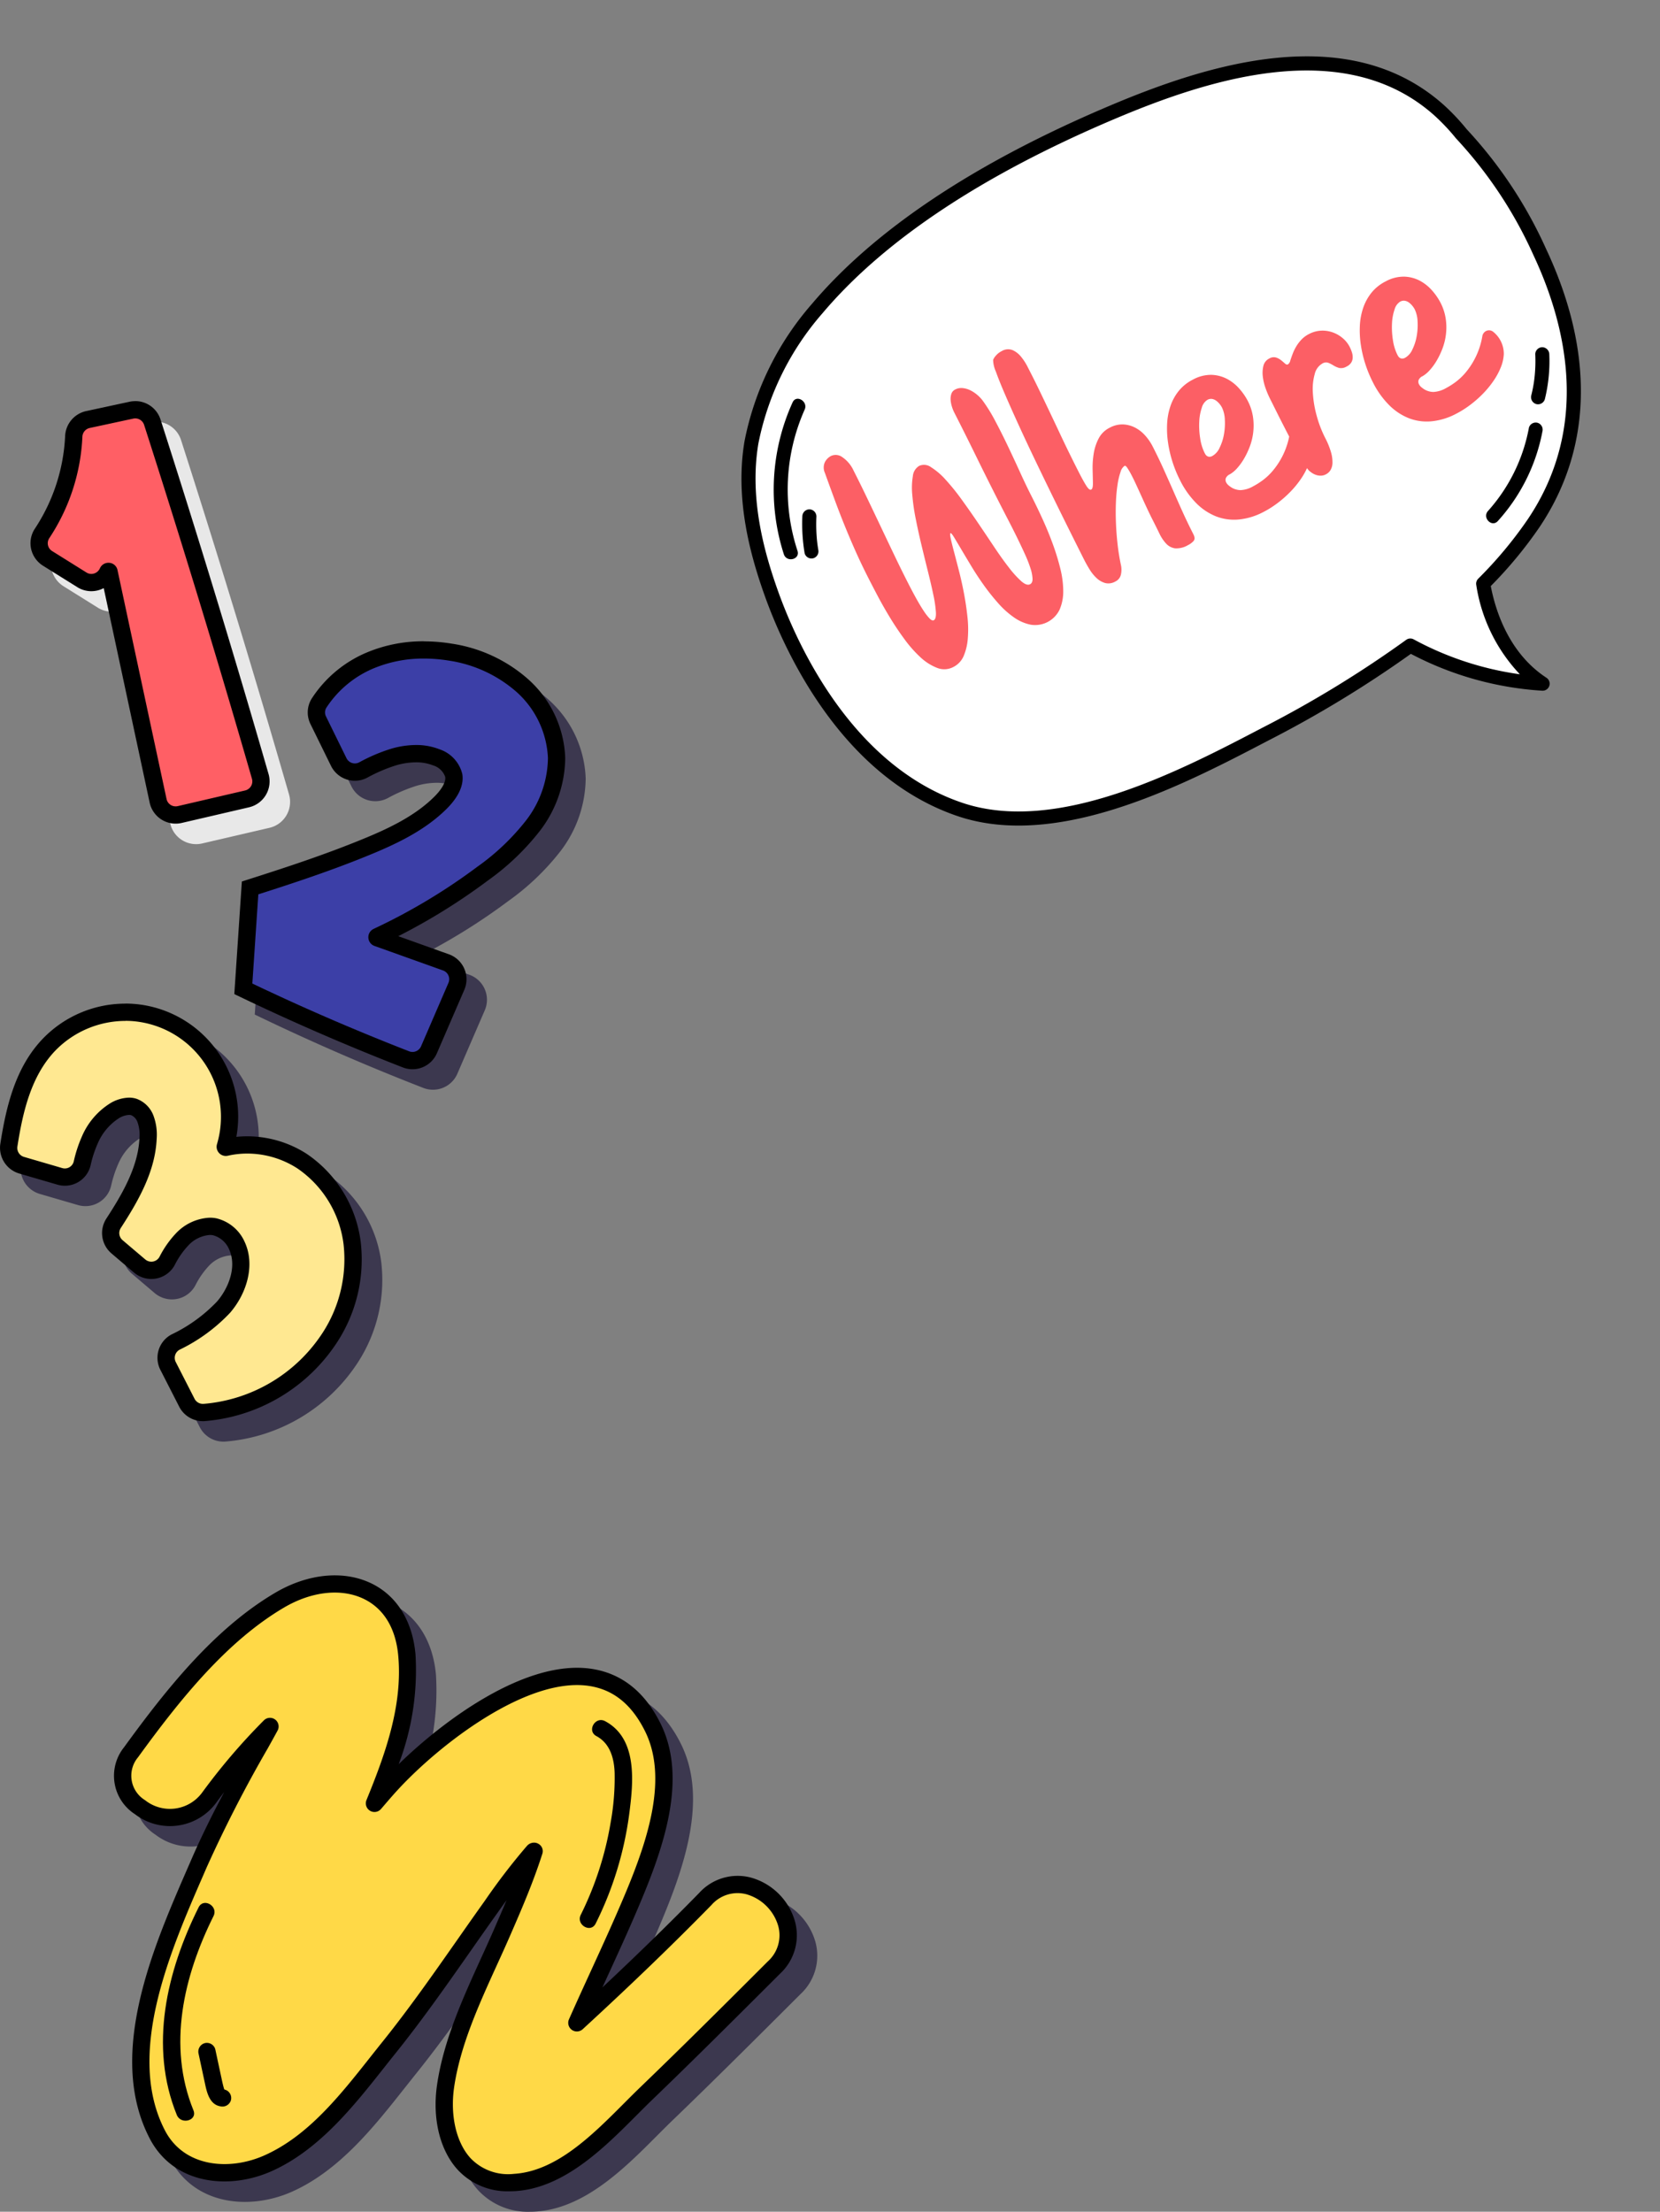 <svg xmlns="http://www.w3.org/2000/svg" width="192.203" height="256.063" viewBox="0 0 192.203 256.063">
  <rect x="0" y="0" width="192.203" height="256.063" fill="#808080" stroke="none"/>
  <g id="Grupo_157039" data-name="Grupo 157039" transform="translate(-889 -205.604)">
    <g id="Grupo_81069" data-name="Grupo 81069" transform="translate(771.577 205.518)">
      <g id="Grupo_81065" data-name="Grupo 81065" style="mix-blend-mode: overlay;isolation: isolate">
        <path id="Trazado_115015" data-name="Trazado 115015" d="M201.459,222.3c-4.818,4.93-9.8,9.679-14.871,14.344,2.194-4.96,4.559-9.841,6.642-14.853,2.361-5.682,5.106-13.427,2.129-19.387-6.784-13.585-23.933-.255-30.244,6.583-.672.729-1.314,1.49-1.964,2.242,2.255-5.522,4.285-11.2,3.749-17.162-.737-8.2-8.257-10.171-14.731-6.359-6.952,4.092-12.536,11.173-17.2,17.6-3.96,5.462,5.1,10.662,9.03,5.278a71.032,71.032,0,0,1,7.059-8.257q-.562,1.03-1.137,2.057a153.28,153.28,0,0,0-7.1,13.831c-3.952,9.119-9.8,21.744-4.825,31.336,2.506,4.834,8.382,5.325,12.806,3.358,5.947-2.644,10.066-8.481,14.037-13.421,4.145-5.158,7.8-10.635,11.633-16.017a77.947,77.947,0,0,1,5.041-6.6c.042-.048.086-.092.128-.139l-.046.145c-1.019,3.168-2.329,6.208-3.656,9.256-2.468,5.671-5.652,11.64-6.556,17.81-.8,5.456,1.41,11.571,7.972,11.175,6.169-.372,11.113-6.314,15.237-10.282,4.994-4.806,9.9-9.707,14.8-14.6C214.523,225.134,206.52,217.128,201.459,222.3Z" fill="#3c384f"/>
        <path id="Trazado_115016" data-name="Trazado 115016" d="M178.771,256.149a7.839,7.839,0,0,1-5.971-2.478c-2.078-2.263-2.976-5.949-2.4-9.86.747-5.1,2.971-9.983,5.121-14.705.515-1.131,1.025-2.251,1.507-3.359.457-1.051.938-2.155,1.415-3.3q-.438.61-.867,1.214l-.284.4c-1,1.4-1.981,2.8-2.964,4.206-2.761,3.94-5.616,8.015-8.7,11.857-.451.561-.9,1.134-1.362,1.713-3.541,4.478-7.554,9.553-13.048,11.995-4.9,2.175-11.313,1.566-14.1-3.811-5.007-9.659.4-22.088,4.347-31.163l.448-1.032c1.161-2.681,2.463-5.3,3.844-7.9q-.48.625-.942,1.26a6.656,6.656,0,0,1-9.394,1.306,5.277,5.277,0,0,1-1.254-7.761c4.977-6.865,10.542-13.783,17.5-17.879,3.862-2.273,8.089-2.642,11.31-.987,2.836,1.457,4.585,4.34,4.924,8.119A30.627,30.627,0,0,1,165.95,206.7c5.135-5.017,14.632-12.132,22.251-11.054,3.5.5,6.209,2.621,8.052,6.312,3.032,6.07.64,13.627-2.1,20.218-1.3,3.138-2.738,6.268-4.125,9.3l-.491,1.071c4.127-3.87,7.819-7.475,11.207-10.941h0a6.009,6.009,0,0,1,5.986-1.778,7.368,7.368,0,0,1,5.1,5.061,6.063,6.063,0,0,1-1.722,6.064l-.558.556c-4.645,4.636-9.448,9.43-14.26,14.059-.593.571-1.2,1.182-1.83,1.812-3.736,3.745-8.385,8.407-14.04,8.748C179.2,256.143,178.984,256.149,178.771,256.149Zm2.869-40.361a.944.944,0,0,1,.484.129.973.973,0,0,1,.472,1.135l-.047.146c-1.068,3.322-2.461,6.523-3.69,9.347-.487,1.119-1,2.249-1.521,3.389-2.092,4.6-4.256,9.348-4.962,14.167-.479,3.272.248,6.421,1.9,8.217a6,6,0,0,0,5.024,1.815c4.9-.3,9.066-4.476,12.745-8.165.638-.639,1.257-1.26,1.859-1.84,4.8-4.617,9.6-9.4,14.235-14.034l.557-.556a4.067,4.067,0,0,0,1.205-4.124,5.383,5.383,0,0,0-3.671-3.649A4.007,4.007,0,0,0,202.175,223h0c-4.377,4.477-9.254,9.181-14.911,14.38a1,1,0,0,1-1.591-1.141c.829-1.875,1.683-3.738,2.537-5.6,1.379-3.012,2.806-6.126,4.1-9.231,2.567-6.174,4.83-13.207,2.158-18.556-1.553-3.112-3.694-4.821-6.545-5.225-7.1-1.006-17.092,6.646-22.069,12.04-.531.574-1.042,1.17-1.554,1.766l-.387.451a1,1,0,0,1-1.683-1.031c2.147-5.26,4.2-10.882,3.678-16.7-.28-3.115-1.61-5.369-3.846-6.518-2.608-1.34-6.115-.991-9.382.931-6.642,3.911-12.046,10.64-16.9,17.33a3.316,3.316,0,0,0,.811,4.97,4.627,4.627,0,0,0,6.6-.868,72.419,72.419,0,0,1,7.158-8.374,1,1,0,0,1,1.587,1.185q-.565,1.035-1.143,2.066a152.988,152.988,0,0,0-7.053,13.74l-.449,1.034c-3.788,8.707-8.974,20.632-4.406,29.445,2.219,4.281,7.471,4.7,11.512,2.9,5.043-2.241,8.728-6.9,12.291-11.408.461-.582.918-1.16,1.373-1.725,3.046-3.791,5.881-7.838,8.624-11.752q1.479-2.112,2.973-4.219l.284-.4a74.4,74.4,0,0,1,4.824-6.284l.089-.1A1.092,1.092,0,0,1,181.64,215.788Zm19.82,6.517h0Z" fill="#3c384f"/>
        <path id="Trazado_115017" data-name="Trazado 115017" d="M142.792,223.274c-3.684,7.4-5.763,16.084-2.526,24.042.478,1.177,2.413.662,1.928-.532-3.038-7.472-1.14-15.537,2.325-22.5C145.091,223.135,143.366,222.12,142.792,223.274Z" fill="#3c384f"/>
        <path id="Trazado_115018" data-name="Trazado 115018" d="M145.829,244.381c-.017,0-.033-.007-.049-.01-.028-.054-.053-.113-.062-.129l-.005-.006c0-.008,0,0,0-.014-.129-.447-.221-.9-.319-1.354q-.339-1.582-.679-3.165a1.007,1.007,0,0,0-1.23-.7,1.023,1.023,0,0,0-.7,1.23q.384,1.789.769,3.58c.213.993.554,2.3,1.744,2.495a1.024,1.024,0,0,0,1.23-.7A1.011,1.011,0,0,0,145.829,244.381Z" fill="#3c384f"/>
        <path id="Trazado_115019" data-name="Trazado 115019" d="M189.856,201.723c-1.135-.606-2.146,1.12-1.009,1.727,1.57.838,2.049,2.544,2.111,4.22a28.922,28.922,0,0,1-.451,5.733,38.049,38.049,0,0,1-3.471,10.742c-.571,1.149,1.153,2.163,1.727,1.009a40.021,40.021,0,0,0,3.882-12.651C193.116,208.9,193.68,203.764,189.856,201.723Z" fill="#3c384f"/>
      </g>
      <g id="Grupo_81068" data-name="Grupo 81068">
        <g id="Grupo_81067" data-name="Grupo 81067">
          <g id="Grupo_81066" data-name="Grupo 81066">
            <path id="Trazado_115020" data-name="Trazado 115020" d="M199.088,219.934c-4.818,4.93-9.8,9.679-14.872,14.343,2.194-4.959,4.56-9.841,6.643-14.852,2.361-5.682,5.105-13.427,2.129-19.387-6.784-13.585-23.933-.256-30.244,6.583-.673.728-1.314,1.489-1.964,2.242,2.254-5.522,4.284-11.2,3.749-17.162-.737-8.2-8.257-10.171-14.731-6.36-6.953,4.093-12.536,11.174-17.2,17.6-3.96,5.462,5.1,10.662,9.031,5.278a71.117,71.117,0,0,1,7.058-8.258q-.562,1.03-1.136,2.058a153.4,153.4,0,0,0-7.1,13.83c-3.953,9.12-9.8,21.744-4.825,31.337,2.506,4.834,8.381,5.325,12.806,3.358,5.947-2.644,10.066-8.481,14.037-13.421,4.145-5.158,7.8-10.635,11.632-16.017a78.554,78.554,0,0,1,5.041-6.6c.042-.047.087-.091.129-.139l-.046.146c-1.019,3.168-2.33,6.208-3.656,9.256-2.469,5.67-5.652,11.639-6.556,17.81-.8,5.456,1.41,11.571,7.972,11.175,6.168-.372,11.112-6.314,15.236-10.282,4.995-4.806,9.9-9.708,14.806-14.6C212.151,222.763,204.148,214.757,199.088,219.934Z" fill="#ffd947"/>
            <path id="Trazado_115021" data-name="Trazado 115021" d="M176.4,253.777a7.836,7.836,0,0,1-5.97-2.477c-2.078-2.263-2.976-5.949-2.4-9.861.746-5.1,2.97-9.982,5.121-14.705.514-1.131,1.024-2.25,1.507-3.358.457-1.051.938-2.155,1.415-3.3-.292.406-.581.812-.867,1.214l-.284.4c-1,1.4-1.981,2.8-2.965,4.206-2.76,3.941-5.615,8.016-8.7,11.857q-.677.843-1.362,1.714c-3.541,4.477-7.554,9.552-13.048,11.995-4.9,2.175-11.313,1.565-14.1-3.812-5.007-9.658.4-22.087,4.346-31.163l.449-1.031c1.161-2.681,2.463-5.3,3.843-7.9q-.479.625-.942,1.259a6.654,6.654,0,0,1-9.393,1.307,5.277,5.277,0,0,1-1.254-7.761c4.977-6.865,10.542-13.783,17.5-17.88,3.863-2.272,8.089-2.641,11.311-.986,2.836,1.457,4.584,4.339,4.924,8.118a30.609,30.609,0,0,1-1.947,12.721c5.136-5.016,14.632-12.131,22.251-11.053,3.5.5,6.21,2.621,8.053,6.312,3.031,6.07.639,13.626-2.1,20.218-1.3,3.137-2.738,6.268-4.125,9.295l-.491,1.071c4.127-3.869,7.819-7.474,11.207-10.94h0a6.008,6.008,0,0,1,5.986-1.777,7.365,7.365,0,0,1,5.1,5.061,6.058,6.058,0,0,1-1.721,6.063l-.558.557c-4.645,4.636-9.448,9.429-14.26,14.059-.593.571-1.2,1.182-1.831,1.812-3.735,3.745-8.384,8.407-14.039,8.748C176.828,253.771,176.613,253.777,176.4,253.777Zm2.869-40.361a.943.943,0,0,1,.484.13.972.972,0,0,1,.473,1.135l-.047.146c-1.068,3.321-2.461,6.523-3.69,9.347-.487,1.118-1,2.248-1.521,3.389-2.093,4.6-4.257,9.348-4.963,14.166-.479,3.272.248,6.421,1.9,8.218a6.005,6.005,0,0,0,5.024,1.815c4.9-.3,9.066-4.476,12.744-8.165.638-.64,1.258-1.261,1.86-1.84,4.8-4.617,9.6-9.4,14.235-14.034l.557-.557a4.065,4.065,0,0,0,1.2-4.124,5.38,5.38,0,0,0-3.671-3.648,4.005,4.005,0,0,0-4.051,1.239h0c-4.377,4.477-9.254,9.181-14.911,14.381a1,1,0,0,1-1.591-1.141c.829-1.875,1.683-3.738,2.536-5.6,1.38-3.011,2.806-6.125,4.1-9.23,2.566-6.174,4.83-13.207,2.158-18.557-1.554-3.111-3.7-4.82-6.545-5.225-7.1-1.005-17.093,6.647-22.07,12.04-.53.575-1.041,1.171-1.553,1.766l-.388.452a1,1,0,0,1-1.683-1.032c2.148-5.259,4.2-10.882,3.679-16.7-.28-3.116-1.61-5.37-3.846-6.519-2.609-1.339-6.115-.99-9.382.932-6.643,3.91-12.046,10.64-16.9,17.33a3.314,3.314,0,0,0,.811,4.969,4.626,4.626,0,0,0,6.6-.867,72.237,72.237,0,0,1,7.158-8.374,1,1,0,0,1,1.586,1.184q-.565,1.036-1.142,2.067a153,153,0,0,0-7.054,13.74l-.449,1.034c-3.787,8.707-8.973,20.632-4.4,29.444,2.219,4.282,7.471,4.7,11.512,2.9,5.043-2.241,8.728-6.9,12.291-11.408q.691-.875,1.372-1.726c3.047-3.79,5.882-7.837,8.625-11.751.986-1.408,1.973-2.817,2.973-4.22l.284-.4a74.44,74.44,0,0,1,4.823-6.284l.09-.1A1.091,1.091,0,0,1,179.268,213.416Zm19.82,6.518h0Z"/>
          </g>
          <path id="Trazado_115022" data-name="Trazado 115022" d="M140.421,220.9c-3.685,7.4-5.763,16.083-2.527,24.042.479,1.176,2.414.662,1.929-.532-3.039-7.473-1.141-15.537,2.325-22.5C142.719,220.763,140.995,219.749,140.421,220.9Z"/>
          <path id="Trazado_115023" data-name="Trazado 115023" d="M143.458,242.01c-.017,0-.033-.007-.049-.01-.028-.055-.054-.113-.063-.129l0-.006c0-.008,0,0,0-.015-.129-.446-.222-.9-.319-1.353q-.34-1.582-.679-3.165a1.008,1.008,0,0,0-1.231-.7,1.023,1.023,0,0,0-.7,1.23l.768,3.579c.214.994.555,2.3,1.745,2.5a1.025,1.025,0,0,0,1.23-.7A1.012,1.012,0,0,0,143.458,242.01Z"/>
          <path id="Trazado_115024" data-name="Trazado 115024" d="M187.485,199.352c-1.135-.606-2.147,1.12-1.009,1.727,1.57.838,2.048,2.544,2.111,4.219a28.932,28.932,0,0,1-.451,5.734,38.049,38.049,0,0,1-3.471,10.742c-.572,1.149,1.153,2.163,1.727,1.009a40.062,40.062,0,0,0,3.882-12.651C190.745,206.527,191.309,201.392,187.485,199.352Z"/>
        </g>
      </g>
    </g>
    <g id="Grupo_81082" data-name="Grupo 81082" transform="translate(783.295 3.518)">
      <g id="Grupo_81073" data-name="Grupo 81073">
        <g id="Grupo_81070" data-name="Grupo 81070" style="mix-blend-mode: multiply;isolation: isolate">
          <path id="Trazado_115025" data-name="Trazado 115025" d="M128.411,298.814a2.088,2.088,0,0,1-2.028-1.631L120.7,270.665l-.113-.047-.066.114a2.105,2.105,0,0,1-1.872,1.17,2.062,2.062,0,0,1-1.093-.314l-3.977-2.483a2.093,2.093,0,0,1-.933-1.33,2.028,2.028,0,0,1,.3-1.568,21.949,21.949,0,0,0,3.665-11.226,2.077,2.077,0,0,1,1.637-1.952l5.047-1.085a2.029,2.029,0,0,1,.436-.046,2.071,2.071,0,0,1,1.978,1.441c4.3,13.368,8.5,27.165,12.5,41.008a2.081,2.081,0,0,1-1.523,2.6l-7.8,1.814A2.117,2.117,0,0,1,128.411,298.814Z" fill="#e8e8e8"/>
          <path id="Trazado_115026" data-name="Trazado 115026" d="M123.735,252.9a1.083,1.083,0,0,1,1.027.749q6.553,20.385,12.488,40.978a1.081,1.081,0,0,1-.789,1.348l-7.8,1.813a1.112,1.112,0,0,1-.248.029,1.075,1.075,0,0,1-1.051-.845q-2.844-13.256-5.681-26.514a1.054,1.054,0,0,0-1.049-.843,1.068,1.068,0,0,0-.977.621c0,.017-.018.028-.022.045a1.09,1.09,0,0,1-.98.624,1.063,1.063,0,0,1-.565-.163c-1.325-.825-2.652-1.658-3.977-2.483a1.065,1.065,0,0,1-.33-1.49,23.1,23.1,0,0,0,3.835-11.743,1.084,1.084,0,0,1,.85-1.016c1.679-.358,3.364-.726,5.044-1.085a1.039,1.039,0,0,1,.227-.025m0-2a3.052,3.052,0,0,0-.653.071c-.833.178-1.675.359-2.516.541s-1.681.363-2.52.542a3.1,3.1,0,0,0-2.429,2.864,21.271,21.271,0,0,1-3.5,10.741,3.051,3.051,0,0,0-.444,2.327,3.089,3.089,0,0,0,1.381,1.97l1.989,1.242,1.988,1.242a3.055,3.055,0,0,0,3.053.108q1.242,5.79,2.482,11.586,1.419,6.628,2.84,13.258a3.076,3.076,0,0,0,3.708,2.344l7.8-1.813a3.082,3.082,0,0,0,2.259-3.845c-4-13.866-8.209-27.672-12.507-41.041a3.071,3.071,0,0,0-2.931-2.137Z" fill="#e8e8e8"/>
        </g>
        <g id="Grupo_81072" data-name="Grupo 81072">
          <g id="Grupo_81071" data-name="Grupo 81071">
            <path id="Trazado_115027" data-name="Trazado 115027" d="M126.04,296.442a2.087,2.087,0,0,1-2.028-1.631l-5.682-26.517-.112-.047-.067.113a2.1,2.1,0,0,1-1.871,1.171,2.066,2.066,0,0,1-1.094-.314l-3.977-2.484a2.085,2.085,0,0,1-.932-1.33,2.025,2.025,0,0,1,.3-1.567,21.942,21.942,0,0,0,3.666-11.227,2.075,2.075,0,0,1,1.636-1.951l5.048-1.085a2.03,2.03,0,0,1,.436-.047,2.072,2.072,0,0,1,1.978,1.442c4.3,13.368,8.5,27.165,12.5,41.008a2.082,2.082,0,0,1-1.524,2.6l-7.8,1.814A2.122,2.122,0,0,1,126.04,296.442Z" fill="#ff5f65"/>
            <path id="Trazado_115028" data-name="Trazado 115028" d="M121.364,250.526a1.081,1.081,0,0,1,1.026.748q6.555,20.386,12.489,40.979a1.082,1.082,0,0,1-.789,1.348l-7.8,1.813a1.116,1.116,0,0,1-.248.028,1.074,1.074,0,0,1-1.051-.844q-2.844-13.257-5.681-26.514a1.054,1.054,0,0,0-1.049-.843,1.068,1.068,0,0,0-.978.621c0,.017-.017.028-.021.044a1.089,1.089,0,0,1-.98.625,1.063,1.063,0,0,1-.565-.163c-1.325-.826-2.652-1.658-3.977-2.484a1.064,1.064,0,0,1-.33-1.489,23.1,23.1,0,0,0,3.834-11.743,1.084,1.084,0,0,1,.85-1.016c1.68-.359,3.365-.727,5.044-1.085a1.048,1.048,0,0,1,.228-.025m0-2a3.116,3.116,0,0,0-.653.07c-.833.178-1.675.36-2.517.542s-1.68.363-2.52.542a3.1,3.1,0,0,0-2.429,2.863,21.261,21.261,0,0,1-3.5,10.742,3.055,3.055,0,0,0-.445,2.327,3.094,3.094,0,0,0,1.382,1.97l1.988,1.242,1.988,1.241a3.053,3.053,0,0,0,3.054.109q1.242,5.79,2.482,11.586,1.419,6.628,2.84,13.258a3.08,3.08,0,0,0,3.707,2.344l7.8-1.813A3.082,3.082,0,0,0,136.8,291.7c-4-13.865-8.209-27.672-12.508-41.041a3.069,3.069,0,0,0-2.93-2.136Z"/>
          </g>
        </g>
      </g>
      <g id="Grupo_81077" data-name="Grupo 81077">
        <g id="Grupo_81074" data-name="Grupo 81074" style="mix-blend-mode: overlay;isolation: isolate">
          <path id="Trazado_115029" data-name="Trazado 115029" d="M155.835,327.245a2.084,2.084,0,0,1-.745-.138c-6.213-2.419-12.345-5.071-18.23-7.881l-.612-.293.784-11.679.648-.207c4.065-1.3,8.4-2.736,12.562-4.437,3.166-1.283,6.428-2.807,8.865-5.249.791-.794,1.694-1.986,1.5-3.135a3.072,3.072,0,0,0-2.011-2.087,6.309,6.309,0,0,0-2.362-.429,9.3,9.3,0,0,0-2.6.393,19.115,19.115,0,0,0-3.511,1.5,2.09,2.09,0,0,1-.967.239A2.068,2.068,0,0,1,147.3,292.7l-2.379-4.845a2.035,2.035,0,0,1,.106-2.013,13.1,13.1,0,0,1,6-4.958,15.861,15.861,0,0,1,6.137-1.178,18.991,18.991,0,0,1,3.045.251,16.215,16.215,0,0,1,8.329,3.862,11.828,11.828,0,0,1,3.975,8.387,13.067,13.067,0,0,1-2.729,7.833,27.783,27.783,0,0,1-5.829,5.559,69.675,69.675,0,0,1-12.192,7.308l-.333,1.073.336-.943,7.943,2.84a2.074,2.074,0,0,1,1.2,2.781l-3.167,7.331A2.069,2.069,0,0,1,155.835,327.245Z" fill="#3c384f"/>
          <path id="Trazado_115030" data-name="Trazado 115030" d="M157.169,280.7a17.826,17.826,0,0,1,2.882.238,15.3,15.3,0,0,1,7.816,3.613,10.9,10.9,0,0,1,3.65,7.668,12.052,12.052,0,0,1-2.535,7.223,26.805,26.805,0,0,1-5.624,5.351,68.546,68.546,0,0,1-12.015,7.2,1.07,1.07,0,0,0,.091,1.979q3.973,1.418,7.943,2.841a1.073,1.073,0,0,1,.619,1.44l-3.168,7.332a1.076,1.076,0,0,1-1.376.588q-9.222-3.59-18.16-7.85c.338-5.02.354-5.306.692-10.325,4.263-1.362,8.5-2.771,12.636-4.463,3.331-1.35,6.659-2.927,9.2-5.468,1.072-1.08,2.029-2.511,1.778-4.008a4.013,4.013,0,0,0-2.629-2.85,7.283,7.283,0,0,0-2.729-.5,10.357,10.357,0,0,0-2.877.433,19.84,19.84,0,0,0-3.7,1.576,1.082,1.082,0,0,1-1.467-.472q-1.184-2.409-2.374-4.838a1.039,1.039,0,0,1,.045-1.025,12.117,12.117,0,0,1,5.548-4.582,14.94,14.94,0,0,1,5.754-1.1m0-2h0a16.852,16.852,0,0,0-6.523,1.255,14.129,14.129,0,0,0-6.467,5.354,3.029,3.029,0,0,0-.145,3l2.367,4.823a3.08,3.08,0,0,0,4.188,1.362,18.267,18.267,0,0,1,3.326-1.427,8.335,8.335,0,0,1,2.321-.354,5.282,5.282,0,0,1,1.982.355,2.126,2.126,0,0,1,1.4,1.323c.1.565-.352,1.391-1.225,2.271-2.307,2.312-5.462,3.781-8.527,5.024-4.132,1.688-8.446,3.118-12.494,4.411l-1.295.414-.092,1.356-.346,5.167-.346,5.158-.091,1.354,1.225.585c5.906,2.822,12.062,5.483,18.3,7.909a3.035,3.035,0,0,0,1.109.208,3.07,3.07,0,0,0,2.837-1.885l1.689-3.908,1.471-3.4a3.074,3.074,0,0,0-1.771-4.113c-1.336-.476-2.66-.95-3.984-1.424l-1.89-.677a70.725,70.725,0,0,0,10.368-6.437,28.709,28.709,0,0,0,6.038-5.768,14.061,14.061,0,0,0,2.924-8.445,12.833,12.833,0,0,0-4.3-9.107,17.187,17.187,0,0,0-8.836-4.109,19.846,19.846,0,0,0-3.212-.266Z" fill="#3c384f"/>
        </g>
        <g id="Grupo_81076" data-name="Grupo 81076">
          <g id="Grupo_81075" data-name="Grupo 81075">
            <path id="Trazado_115031" data-name="Trazado 115031" d="M153.463,324.874a2.058,2.058,0,0,1-.744-.139c-6.213-2.419-12.346-5.07-18.23-7.881l-.612-.293.784-11.678.647-.207c4.066-1.3,8.4-2.737,12.563-4.437,3.165-1.283,6.428-2.807,8.865-5.249.79-.795,1.694-1.986,1.5-3.136a3.072,3.072,0,0,0-2.012-2.086,6.284,6.284,0,0,0-2.361-.429,9.339,9.339,0,0,0-2.6.392,19.144,19.144,0,0,0-3.51,1.5,2.075,2.075,0,0,1-2.825-.908l-2.379-4.846a2.028,2.028,0,0,1,.106-2.012,13.1,13.1,0,0,1,6-4.958,15.859,15.859,0,0,1,6.136-1.178,18.993,18.993,0,0,1,3.046.251,16.218,16.218,0,0,1,8.328,3.861,11.829,11.829,0,0,1,3.976,8.388,13.076,13.076,0,0,1-2.729,7.833,27.789,27.789,0,0,1-5.83,5.559,69.658,69.658,0,0,1-12.192,7.307l-.332,1.074.336-.943,7.943,2.84a2.076,2.076,0,0,1,1.2,2.781l-3.167,7.33A2.068,2.068,0,0,1,153.463,324.874Z" fill="#3c3fa7"/>
            <path id="Trazado_115032" data-name="Trazado 115032" d="M154.8,278.33a17.845,17.845,0,0,1,2.882.238,15.3,15.3,0,0,1,7.816,3.613,10.907,10.907,0,0,1,3.65,7.668,12.052,12.052,0,0,1-2.535,7.223,26.786,26.786,0,0,1-5.625,5.351,68.56,68.56,0,0,1-12.014,7.2,1.07,1.07,0,0,0,.091,1.979q3.974,1.418,7.943,2.84a1.074,1.074,0,0,1,.619,1.44l-3.168,7.332a1.078,1.078,0,0,1-.993.66,1.057,1.057,0,0,1-.384-.072c-6.147-2.393-12.215-5.01-18.16-7.85.339-5.019.354-5.3.693-10.324,4.263-1.363,8.5-2.771,12.636-4.463,3.331-1.351,6.659-2.928,9.2-5.468,1.073-1.08,2.03-2.511,1.779-4.008a4.018,4.018,0,0,0-2.629-2.851,7.3,7.3,0,0,0-2.73-.5,10.354,10.354,0,0,0-2.876.432,19.907,19.907,0,0,0-3.7,1.576,1.079,1.079,0,0,1-1.467-.471q-1.184-2.409-2.375-4.838a1.041,1.041,0,0,1,.046-1.026,12.121,12.121,0,0,1,5.548-4.581,14.936,14.936,0,0,1,5.754-1.1m0-2h0a16.858,16.858,0,0,0-6.524,1.255,14.12,14.12,0,0,0-6.466,5.354,3.029,3.029,0,0,0-.145,3l2.367,4.822a3.079,3.079,0,0,0,4.188,1.363,18.168,18.168,0,0,1,3.326-1.427,8.291,8.291,0,0,1,2.32-.354,5.291,5.291,0,0,1,1.983.355,2.124,2.124,0,0,1,1.4,1.323c.1.565-.352,1.391-1.225,2.27-2.307,2.312-5.462,3.782-8.527,5.024-4.132,1.689-8.446,3.118-12.494,4.411l-1.295.414-.092,1.357-.346,5.167-.346,5.158-.091,1.354,1.224.585c5.907,2.821,12.063,5.482,18.3,7.909a3.074,3.074,0,0,0,3.946-1.677l1.688-3.908,1.472-3.4a3.076,3.076,0,0,0-1.771-4.113c-1.337-.477-2.66-.951-3.984-1.425l-1.89-.676a70.7,70.7,0,0,0,10.368-6.438,28.726,28.726,0,0,0,6.038-5.767,14.062,14.062,0,0,0,2.924-8.446,12.83,12.83,0,0,0-4.3-9.106,17.18,17.18,0,0,0-8.835-4.109,19.846,19.846,0,0,0-3.212-.266Z"/>
          </g>
        </g>
      </g>
      <g id="Grupo_81081" data-name="Grupo 81081">
        <g id="Grupo_81078" data-name="Grupo 81078" style="mix-blend-mode: overlay;isolation: isolate">
          <path id="Trazado_115033" data-name="Trazado 115033" d="M131.557,367.991a2.072,2.072,0,0,1-1.841-1.127l-2.178-4.259a2.064,2.064,0,0,1,.86-2.766,18.717,18.717,0,0,0,5.563-4.051c1.57-1.819,2.653-4.727,1.539-7.129a3.807,3.807,0,0,0-2.576-2.174,2.935,2.935,0,0,0-.554-.051,4.738,4.738,0,0,0-3.229,1.535,10.435,10.435,0,0,0-1.714,2.464,2.079,2.079,0,0,1-3.173.6l-2.643-2.245a2.088,2.088,0,0,1-.39-2.711c1.851-2.85,3.838-6.2,4-9.828a5.316,5.316,0,0,0-.313-2.294,2.32,2.32,0,0,0-1.307-1.336,1.823,1.823,0,0,0-.584-.093,3.5,3.5,0,0,0-1.677.519,7.5,7.5,0,0,0-2.856,3.361,14.329,14.329,0,0,0-.888,2.7,2.059,2.059,0,0,1-2.61,1.527l-4.411-1.288a2.091,2.091,0,0,1-1.475-2.3c.66-4.235,1.685-8.576,4.687-11.688a12.26,12.26,0,0,1,8.816-3.717,11.734,11.734,0,0,1,1.742.129,12.119,12.119,0,0,1,9.819,15.426l.057.087a11.25,11.25,0,0,1,2.483-.277,11.754,11.754,0,0,1,6.346,1.874,13.489,13.489,0,0,1,5.8,9.527,16.552,16.552,0,0,1-2.539,10.828,19.225,19.225,0,0,1-14.608,8.746Z" fill="#3c384f"/>
          <path id="Trazado_115034" data-name="Trazado 115034" d="M122.6,322.644a10.643,10.643,0,0,1,1.594.119,11.119,11.119,0,0,1,9.006,14.162,1.065,1.065,0,0,0,1.018,1.362,1.119,1.119,0,0,0,.241-.027,10.046,10.046,0,0,1,2.242-.25,10.709,10.709,0,0,1,5.8,1.712,12.487,12.487,0,0,1,5.358,8.819,15.628,15.628,0,0,1-2.394,10.167,18.21,18.21,0,0,1-13.835,8.281c-.025,0-.049,0-.073,0a1.081,1.081,0,0,1-.954-.589c-.724-1.415-1.451-2.837-2.174-4.253a1.069,1.069,0,0,1,.446-1.431,19.919,19.919,0,0,0,5.844-4.277c1.928-2.235,2.932-5.522,1.688-8.2a4.808,4.808,0,0,0-3.29-2.735,4.028,4.028,0,0,0-.748-.069,5.729,5.729,0,0,0-3.943,1.836,11.635,11.635,0,0,0-1.881,2.692,1.068,1.068,0,0,1-.946.563,1.082,1.082,0,0,1-.7-.257c-.874-.743-1.759-1.489-2.637-2.24a1.075,1.075,0,0,1-.2-1.405c2.068-3.185,3.993-6.57,4.157-10.329a6.31,6.31,0,0,0-.39-2.725,3.3,3.3,0,0,0-1.91-1.9,2.785,2.785,0,0,0-.9-.145,4.471,4.471,0,0,0-2.177.652,8.429,8.429,0,0,0-3.264,3.809,15.369,15.369,0,0,0-.954,2.893,1.06,1.06,0,0,1-1.347.8c-1.467-.431-2.941-.858-4.418-1.291a1.082,1.082,0,0,1-.768-1.192c.634-4.063,1.6-8.216,4.418-11.14a11.344,11.344,0,0,1,8.1-3.413m0-2a13.264,13.264,0,0,0-9.538,4.029c-3.191,3.306-4.266,7.825-4.951,12.215a3.1,3.1,0,0,0,2.176,3.419l2.024.591,2.4.7a3.061,3.061,0,0,0,3.862-2.274,13.235,13.235,0,0,1,.823-2.507,6.507,6.507,0,0,1,2.455-2.912,2.521,2.521,0,0,1,1.166-.378.8.8,0,0,1,.257.038,1.355,1.355,0,0,1,.711.774,4.381,4.381,0,0,1,.237,1.867c-.148,3.38-2.058,6.587-3.836,9.327a3.088,3.088,0,0,0,.574,4.011c.521.445,1.039.884,1.555,1.322l1.089.925a3.107,3.107,0,0,0,2,.733,3.07,3.07,0,0,0,2.707-1.615,9.574,9.574,0,0,1,1.551-2.244,3.787,3.787,0,0,1,2.512-1.232,2.014,2.014,0,0,1,.375.034,2.836,2.836,0,0,1,1.851,1.618c.925,1.99-.032,4.473-1.39,6.049a17.874,17.874,0,0,1-5.279,3.823,3.058,3.058,0,0,0-1.28,4.1l1.065,2.083,1.111,2.173a3.075,3.075,0,0,0,2.735,1.679c.07,0,.14,0,.211-.007a20.242,20.242,0,0,0,15.389-9.211,17.548,17.548,0,0,0,2.686-11.487,14.5,14.5,0,0,0-6.251-10.241,12.767,12.767,0,0,0-6.892-2.035,12.257,12.257,0,0,0-1.259.065,13.1,13.1,0,0,0-10.947-15.289,12.724,12.724,0,0,0-1.9-.142Z" fill="#3c384f"/>
        </g>
        <g id="Grupo_81080" data-name="Grupo 81080">
          <g id="Grupo_81079" data-name="Grupo 81079">
            <path id="Trazado_115035" data-name="Trazado 115035" d="M129.185,365.62a2.072,2.072,0,0,1-1.84-1.127l-2.178-4.26a2.064,2.064,0,0,1,.859-2.765,18.709,18.709,0,0,0,5.564-4.051c1.57-1.819,2.653-4.728,1.538-7.129a3.8,3.8,0,0,0-2.575-2.175,3.02,3.02,0,0,0-.555-.051,4.739,4.739,0,0,0-3.228,1.536,10.428,10.428,0,0,0-1.714,2.463,2.075,2.075,0,0,1-1.829,1.093,2.1,2.1,0,0,1-1.344-.491l-2.643-2.245a2.088,2.088,0,0,1-.39-2.711c1.851-2.851,3.838-6.2,4-9.828a5.316,5.316,0,0,0-.313-2.294,2.32,2.32,0,0,0-1.307-1.336,1.8,1.8,0,0,0-.585-.093,3.5,3.5,0,0,0-1.676.519,7.494,7.494,0,0,0-2.856,3.361,14.317,14.317,0,0,0-.888,2.7,2.063,2.063,0,0,1-2.61,1.528l-4.411-1.288a2.093,2.093,0,0,1-1.476-2.3c.661-4.236,1.686-8.576,4.688-11.688a12.261,12.261,0,0,1,8.815-3.718,11.737,11.737,0,0,1,1.743.129,12.119,12.119,0,0,1,9.818,15.427l.058.087a11.181,11.181,0,0,1,2.482-.277,11.755,11.755,0,0,1,6.347,1.874,13.487,13.487,0,0,1,5.8,9.527,16.552,16.552,0,0,1-2.539,10.828,19.225,19.225,0,0,1-14.608,8.746Z" fill="#ffe891"/>
            <path id="Trazado_115036" data-name="Trazado 115036" d="M120.228,320.273a10.643,10.643,0,0,1,1.594.119,11.118,11.118,0,0,1,9.006,14.162,1.065,1.065,0,0,0,1.018,1.362,1.119,1.119,0,0,0,.241-.027,10.039,10.039,0,0,1,2.242-.25,10.711,10.711,0,0,1,5.8,1.712,12.485,12.485,0,0,1,5.358,8.818,15.631,15.631,0,0,1-2.394,10.168,18.213,18.213,0,0,1-13.836,8.281l-.072,0a1.085,1.085,0,0,1-.955-.589c-.723-1.415-1.45-2.838-2.174-4.253a1.07,1.07,0,0,1,.446-1.431,19.929,19.929,0,0,0,5.845-4.277c1.928-2.235,2.932-5.522,1.687-8.2a4.8,4.8,0,0,0-3.289-2.735,4.032,4.032,0,0,0-.749-.07,5.732,5.732,0,0,0-3.943,1.836,11.651,11.651,0,0,0-1.88,2.692,1.068,1.068,0,0,1-.947.564,1.086,1.086,0,0,1-.7-.257c-.874-.744-1.758-1.49-2.637-2.24a1.076,1.076,0,0,1-.2-1.4c2.067-3.185,3.992-6.571,4.157-10.329a6.317,6.317,0,0,0-.39-2.726,3.308,3.308,0,0,0-1.91-1.895,2.758,2.758,0,0,0-.9-.145,4.457,4.457,0,0,0-2.177.652,8.42,8.42,0,0,0-3.264,3.808,15.356,15.356,0,0,0-.954,2.894,1.06,1.06,0,0,1-1.347.8c-1.467-.431-2.941-.858-4.419-1.291a1.084,1.084,0,0,1-.768-1.193c.635-4.063,1.6-8.215,4.419-11.139a11.34,11.34,0,0,1,8.095-3.413m0-2a13.261,13.261,0,0,0-9.538,4.028c-3.192,3.307-4.266,7.826-4.952,12.216a3.1,3.1,0,0,0,2.177,3.419l2.024.591q1.2.35,2.4.7a3.061,3.061,0,0,0,3.862-2.274,13.308,13.308,0,0,1,.822-2.507,6.508,6.508,0,0,1,2.455-2.912,2.516,2.516,0,0,1,1.167-.378.8.8,0,0,1,.257.037,1.364,1.364,0,0,1,.711.775,4.4,4.4,0,0,1,.237,1.867c-.148,3.38-2.058,6.587-3.837,9.327a3.09,3.09,0,0,0,.575,4.011c.52.445,1.038.884,1.555,1.322l1.089.924a3.08,3.08,0,0,0,4.7-.882,9.556,9.556,0,0,1,1.551-2.243A3.786,3.786,0,0,1,130,345.062a2.016,2.016,0,0,1,.376.035,2.833,2.833,0,0,1,1.851,1.618c.924,1.99-.032,4.473-1.39,6.048a17.865,17.865,0,0,1-5.28,3.823,3.058,3.058,0,0,0-1.279,4.1l1.065,2.083,1.11,2.173a3.077,3.077,0,0,0,2.736,1.679c.07,0,.14,0,.211-.007a20.248,20.248,0,0,0,15.389-9.211,17.55,17.55,0,0,0,2.686-11.487,14.5,14.5,0,0,0-6.252-10.241,12.761,12.761,0,0,0-6.891-2.035,12.533,12.533,0,0,0-1.259.064,13.1,13.1,0,0,0-10.947-15.289,12.874,12.874,0,0,0-1.9-.141Z"/>
          </g>
        </g>
      </g>
    </g>
    <g id="Grupo_87649" data-name="Grupo 87649" transform="translate(1081.203 283.62) rotate(166)">
      <g id="Grupo_81049" data-name="Grupo 81049" transform="translate(0 0)">
        <g id="Grupo_81048" data-name="Grupo 81048">
          <g id="Grupo_81047" data-name="Grupo 81047">
            <path id="Trazado_114989" data-name="Trazado 114989" d="M96.755,32.985c-1.048-10.392-5.279-23.1-15.112-29.419-9.883-6.354-25.2-2.817-36.409-.1a130.9,130.9,0,0,0-18.79,5.9A37.1,37.1,0,0,0,12.649,1.373c3.871,4.18,4.109,9.794,3.878,12.893A48.327,48.327,0,0,0,9.19,19.629C-.05,27.943-1.2,39.4.882,49.942A51,51,0,0,0,6.367,65.388a24.678,24.678,0,0,0,1.891,3.35C15.968,80,31.427,79.754,45.085,77.593,58.293,75.51,72.943,71.549,83.649,63.82A33.2,33.2,0,0,0,94.773,50.643C97.249,44.972,97.34,38.824,96.755,32.985Z" transform="translate(0.811 0.816)" fill="#fff"/>
            <path id="Trazado_114990" data-name="Trazado 114990" d="M68.011,0c-7.757,0-15.9,1.971-22.159,3.487A131.616,131.616,0,0,0,27.428,9.226,37.653,37.653,0,0,0,13.681,1.4a.816.816,0,0,0-.818,1.339c3.517,3.8,3.853,8.9,3.69,11.864a48.78,48.78,0,0,0-7.1,5.232C1.3,27.183-1.665,37.929.894,50.917a51.013,51.013,0,0,0,5.58,15.7,24.758,24.758,0,0,0,1.919,3.4c8.39,12.258,25.495,11.122,37.631,9.2C62.694,76.585,75.786,71.9,84.937,65.3A34.151,34.151,0,0,0,96.331,51.786c2.812-6.438,2.513-13.394,2.046-18.066h0c-.651-6.455-3.464-22.3-15.482-30.024C78.635.959,73.416,0,68.011,0ZM27.254,10.991a.807.807,0,0,0,.31-.061A128.7,128.7,0,0,1,46.236,5.072c10.349-2.506,25.992-6.293,35.778,0,11.422,7.336,14.114,22.6,14.741,28.816.45,4.49.74,11.163-1.917,17.25A32.51,32.51,0,0,1,83.983,63.975c-8.942,6.455-21.8,11.04-38.214,13.63-11.7,1.85-28.162,2.983-36.029-8.51A23.847,23.847,0,0,1,7.917,65.86,49.557,49.557,0,0,1,2.493,50.6C.789,41.959.8,29.817,10.546,21.051a47.615,47.615,0,0,1,7.213-5.27.814.814,0,0,0,.392-.637A19.235,19.235,0,0,0,15.757,3.88,36.237,36.237,0,0,1,26.7,10.769.816.816,0,0,0,27.254,10.991ZM97.566,33.8h0Z" transform="translate(0 0)"/>
            <g id="Grupo_81052" data-name="Grupo 81052" transform="translate(3.467 21.57)">
              <path id="Trazado_114991" data-name="Trazado 114991" d="M8.433,1.548A19.807,19.807,0,0,0,1.5,9.765a.821.821,0,0,1-1.115.292A.834.834,0,0,1,.1,8.942,21.36,21.36,0,0,1,7.611.14C8.483-.447,9.3.964,8.433,1.548Z" transform="translate(2.859 0)"/>
              <path id="Trazado_114992" data-name="Trazado 114992" d="M1.342,17.6c-.65.823-1.8-.337-1.152-1.152A22.776,22.776,0,0,0,4.947.784C4.872-.264,6.5-.259,6.577.784A24.435,24.435,0,0,1,1.342,17.6Z" transform="translate(85.038 15.623)"/>
              <path id="Trazado_114993" data-name="Trazado 114993" d="M1.6,5.036A.826.826,0,0,1,.6,5.6a.827.827,0,0,1-.569-1A19.339,19.339,0,0,0,.506,2.658c.029-.151.055-.3.081-.455q.022-.133.042-.266c0-.019.016-.108.022-.153Q.714,1.3.753.816A.831.831,0,0,1,1.567,0a.825.825,0,0,1,.815.815A20.507,20.507,0,0,1,1.6,5.036Z" transform="translate(86.869 15.133)"/>
              <path id="Trazado_114994" data-name="Trazado 114994" d="M3.189,1.226a15.029,15.029,0,0,0-.943,2.14,17.643,17.643,0,0,0-.654,2.376.821.821,0,0,1-1,.569.835.835,0,0,1-.57-1A18.345,18.345,0,0,1,1.781.4.821.821,0,0,1,2.9.111.833.833,0,0,1,3.189,1.226Z" transform="translate(0 12.105)"/>
            </g>
          </g>
        </g>
      </g>
      <path id="Trazado_123081" data-name="Trazado 123081" d="M.659,16.892q0-1.788.082-3.411T.96,10.252q.137-1.605.328-3.22T1.7,3.667a1.488,1.488,0,0,1,.547-1.095,1.653,1.653,0,0,1,.985-.328,1.291,1.291,0,0,1,1.1.73,3.793,3.793,0,0,1,.447,1.988q0,1.66-.046,3.548t-.1,3.785q-.055,1.9-.1,3.721T4.49,19.409q0,1.149.036,2.1t.119,1.633a5.666,5.666,0,0,0,.21,1.067q.128.383.328.383.328,0,.648-.721a13.735,13.735,0,0,0,.638-1.888q.319-1.167.666-2.672t.721-3.065q.374-1.56.8-3.065a24.744,24.744,0,0,1,.912-2.672,8.289,8.289,0,0,1,1.04-1.888A1.543,1.543,0,0,1,11.8,7.9a1.377,1.377,0,0,1,1.158.775,7.962,7.962,0,0,1,.839,2.043,25.372,25.372,0,0,1,.611,2.891q.255,1.624.465,3.311t.4,3.311q.192,1.624.438,2.891a11.624,11.624,0,0,0,.556,2.043q.31.775.748.775.328,0,.538-.429a4.449,4.449,0,0,0,.337-1.177,14.4,14.4,0,0,0,.173-1.742q.046-.994.064-2.125t.009-2.326q-.009-1.195-.009-2.344,0-2.937.046-5.819t.046-5.8a4.181,4.181,0,0,1,.064-.648,3.4,3.4,0,0,1,.21-.748,1.841,1.841,0,0,1,.4-.611.866.866,0,0,1,.638-.255,1.521,1.521,0,0,1,.839.246,2.578,2.578,0,0,1,.666.62,3.825,3.825,0,0,1,.474.83,4.07,4.07,0,0,1,.265.876,18.7,18.7,0,0,1,.228,2.764q.027,1.578-.018,3.265t-.119,3.357q-.073,1.669-.073,3.019t-.064,2.91q-.064,1.56-.246,3.092a27.7,27.7,0,0,1-.511,2.955,11.007,11.007,0,0,1-.885,2.517,5.252,5.252,0,0,1-1.359,1.742,3.147,3.147,0,0,1-3.776.036,5.111,5.111,0,0,1-1.332-1.614,10.143,10.143,0,0,1-.885-2.289,24.956,24.956,0,0,1-.538-2.618q-.2-1.332-.292-2.618t-.155-2.289q-.064-1-.109-1.614t-.155-.611q-.109,0-.265.6t-.365,1.578q-.21.976-.493,2.235t-.666,2.563q-.383,1.3-.866,2.563a12.96,12.96,0,0,1-1.095,2.235A6.367,6.367,0,0,1,6.4,29.844a2.548,2.548,0,0,1-1.651.6,2.248,2.248,0,0,1-1.724-.766A6.035,6.035,0,0,1,1.863,27.7a14.262,14.262,0,0,1-.7-2.727Q.915,23.459.805,21.954T.677,19.1Q.659,17.749.659,16.892Zm23.222,9.449q0-.4.009-1.669t.027-3.065q.018-1.8.055-3.977t.091-4.415q.055-2.235.146-4.36t.2-3.831q.109-1.706.255-2.827A3.469,3.469,0,0,1,24.994.857a1.519,1.519,0,0,1,.474-.283A2.151,2.151,0,0,1,26.362.4a1.4,1.4,0,0,1,1.149.465,2.632,2.632,0,0,1,.529,1.122,6.333,6.333,0,0,1,.146,1.377V4.579q0,.839-.027,2.034t-.064,2.545q-.036,1.35-.082,2.755T27.949,14.6q-.018,1.286-.018,2.344t.055,1.715q.055.73.31.73.237,0,.529-.6.274-.565.666-1.386a10.134,10.134,0,0,1,.949-1.587,5.771,5.771,0,0,1,1.3-1.3,2.89,2.89,0,0,1,1.733-.538A3.052,3.052,0,0,1,35,14.338a3.325,3.325,0,0,1,1.076.958,4.051,4.051,0,0,1,.629,1.35,5.991,5.991,0,0,1,.2,1.541q0,1.5-.064,2.864T36.7,23.769q-.082,1.35-.146,2.727t-.064,2.873q0,.565-.328.7a2.088,2.088,0,0,1-.8.137,2.613,2.613,0,0,1-1.5-.347,1.741,1.741,0,0,1-.675-.958,4.624,4.624,0,0,1-.164-1.423q.018-.812.018-1.742,0-.675.027-1.459t.064-1.569q.036-.784.064-1.514t.018-1.286a7.662,7.662,0,0,0-.055-.885q-.046-.328-.173-.328a1.24,1.24,0,0,0-.739.42,7.986,7.986,0,0,0-.967,1.14A18.385,18.385,0,0,0,30.2,21.963q-.556.985-1.076,2.107T28.15,26.4a23.617,23.617,0,0,0-.766,2.39,2.546,2.546,0,0,1-.493.93,1.164,1.164,0,0,1-.949.42,1.579,1.579,0,0,1-1.122-.383,2.421,2.421,0,0,1-.62-.958,4.732,4.732,0,0,1-.265-1.24Q23.881,26.889,23.881,26.341ZM49.11,18.479a5.9,5.9,0,0,1-.292,1.879,6.763,6.763,0,0,1-.775,1.605,6.9,6.9,0,0,1-1.1,1.3,9.225,9.225,0,0,1-1.25.967,6.748,6.748,0,0,1-1.231.629A3.441,3.441,0,0,1,43.4,25.1a.871.871,0,0,0-.638.21.642.642,0,0,0-.164.429,1.123,1.123,0,0,0,.109.474,3.539,3.539,0,0,0,.2.383,2.143,2.143,0,0,0,.757.693,3.22,3.22,0,0,0,1.523.274,8.679,8.679,0,0,0,1.231-.109,6.951,6.951,0,0,0,1.605-.465A8.815,8.815,0,0,0,51.682,24.1a.726.726,0,0,1,.274-.219A.764.764,0,0,1,53,24.2a3.262,3.262,0,0,1-.055,2.9,4.68,4.68,0,0,1-.994,1.2,8.032,8.032,0,0,1-1.459,1.012,11.046,11.046,0,0,1-1.769.775,12.869,12.869,0,0,1-1.934.493,11.3,11.3,0,0,1-1.943.173,7.655,7.655,0,0,1-2.891-.52,5.786,5.786,0,0,1-2.171-1.5,6.74,6.74,0,0,1-1.359-2.408,10.187,10.187,0,0,1-.474-3.229,14.242,14.242,0,0,1,.182-2.253,13.83,13.83,0,0,1,.547-2.226,11.2,11.2,0,0,1,.912-2.034,7.467,7.467,0,0,1,1.286-1.66A5.715,5.715,0,0,1,42.543,13.8a5.006,5.006,0,0,1,2.043-.41,4.323,4.323,0,0,1,2.162.493,4.156,4.156,0,0,1,1.386,1.24,5.02,5.02,0,0,1,.748,1.651A6.977,6.977,0,0,1,49.11,18.479Zm-7.187,3.083q0,.073.009.2a.606.606,0,0,0,.073.246.547.547,0,0,0,.192.2.676.676,0,0,0,.365.082,2.021,2.021,0,0,0,1.177-.465,5.714,5.714,0,0,0,1.149-1.149,7.284,7.284,0,0,0,.866-1.468,3.535,3.535,0,0,0,.347-1.4,2.4,2.4,0,0,0-.055-.483,2.2,2.2,0,0,0-.173-.511,1.143,1.143,0,0,0-.328-.41.847.847,0,0,0-.538-.164,1.545,1.545,0,0,0-1,.52,5.741,5.741,0,0,0-1,1.313,9.347,9.347,0,0,0-.766,1.733A5.631,5.631,0,0,0,41.922,21.562Zm9.832,7.3a4.955,4.955,0,0,1-.128-.885q-.055-.648-.082-1.532t-.036-1.906q-.009-1.022-.009-1.988t.009-1.8q.009-.83.009-1.323a10.573,10.573,0,0,1,.091-1.3,6.083,6.083,0,0,1,.328-1.368,3.443,3.443,0,0,1,.629-1.085,1.285,1.285,0,0,1,1.012-.447.976.976,0,0,1,.721.246,1.858,1.858,0,0,1,.383.547q.137.3.228.547t.274.246a.749.749,0,0,0,.438-.274q.255-.255.584-.556a5.5,5.5,0,0,1,.739-.565,4.543,4.543,0,0,1,.912-.447,3.208,3.208,0,0,1,1.1-.182,3.356,3.356,0,0,1,1.432.3,3.488,3.488,0,0,1,1.1.794A3.7,3.7,0,0,1,62.207,17a3.279,3.279,0,0,1,.255,1.259,4.1,4.1,0,0,1-.055.675,1.845,1.845,0,0,1-.2.593,1.155,1.155,0,0,1-.41.429,1.319,1.319,0,0,1-.7.164,1.188,1.188,0,0,1-.83-.246,2.554,2.554,0,0,1-.447-.547,4.193,4.193,0,0,0-.392-.547.8.8,0,0,0-.648-.246,1.892,1.892,0,0,0-1.35.684,6.353,6.353,0,0,0-1.158,1.788,12.617,12.617,0,0,0-.812,2.517,13.455,13.455,0,0,0-.31,2.891A8.667,8.667,0,0,1,55,28.129a4.081,4.081,0,0,1-.4,1.167,1.739,1.739,0,0,1-.584.657,1.34,1.34,0,0,1-.711.2,1.288,1.288,0,0,1-.584-.128,1.7,1.7,0,0,1-.447-.319,1.915,1.915,0,0,1-.319-.42A2.948,2.948,0,0,1,51.755,28.859Zm22.4-10.38a5.9,5.9,0,0,1-.292,1.879,6.763,6.763,0,0,1-.775,1.605,6.9,6.9,0,0,1-1.1,1.3,9.225,9.225,0,0,1-1.25.967,6.748,6.748,0,0,1-1.231.629,3.441,3.441,0,0,1-1.058.246.871.871,0,0,0-.638.21.642.642,0,0,0-.164.429,1.123,1.123,0,0,0,.109.474,3.539,3.539,0,0,0,.2.383,2.143,2.143,0,0,0,.757.693,3.22,3.22,0,0,0,1.523.274,8.679,8.679,0,0,0,1.231-.109,6.951,6.951,0,0,0,1.605-.465A8.815,8.815,0,0,0,76.728,24.1.726.726,0,0,1,77,23.879a.764.764,0,0,1,1.04.319,3.262,3.262,0,0,1-.055,2.9,4.68,4.68,0,0,1-.994,1.2,8.032,8.032,0,0,1-1.459,1.012,11.046,11.046,0,0,1-1.769.775,12.869,12.869,0,0,1-1.934.493,11.3,11.3,0,0,1-1.943.173A7.655,7.655,0,0,1,67,30.236a5.786,5.786,0,0,1-2.171-1.5,6.74,6.74,0,0,1-1.359-2.408,10.187,10.187,0,0,1-.474-3.229,14.242,14.242,0,0,1,.182-2.253,13.83,13.83,0,0,1,.547-2.226,11.2,11.2,0,0,1,.912-2.034,7.467,7.467,0,0,1,1.286-1.66A5.715,5.715,0,0,1,67.589,13.8a5.006,5.006,0,0,1,2.043-.41,4.323,4.323,0,0,1,2.162.493,4.156,4.156,0,0,1,1.386,1.24,5.02,5.02,0,0,1,.748,1.651A6.977,6.977,0,0,1,74.156,18.479Zm-7.187,3.083q0,.073.009.2a.606.606,0,0,0,.073.246.547.547,0,0,0,.192.2.676.676,0,0,0,.365.082,2.021,2.021,0,0,0,1.177-.465,5.714,5.714,0,0,0,1.149-1.149,7.284,7.284,0,0,0,.866-1.468,3.535,3.535,0,0,0,.347-1.4,2.4,2.4,0,0,0-.055-.483,2.2,2.2,0,0,0-.173-.511,1.143,1.143,0,0,0-.328-.41.847.847,0,0,0-.538-.164,1.545,1.545,0,0,0-1,.52,5.741,5.741,0,0,0-1,1.313,9.347,9.347,0,0,0-.766,1.733A5.631,5.631,0,0,0,66.968,21.562Z" transform="translate(90.673 49.16) rotate(167)" fill="#fc5f65"/>
    </g>
  </g>
</svg>
